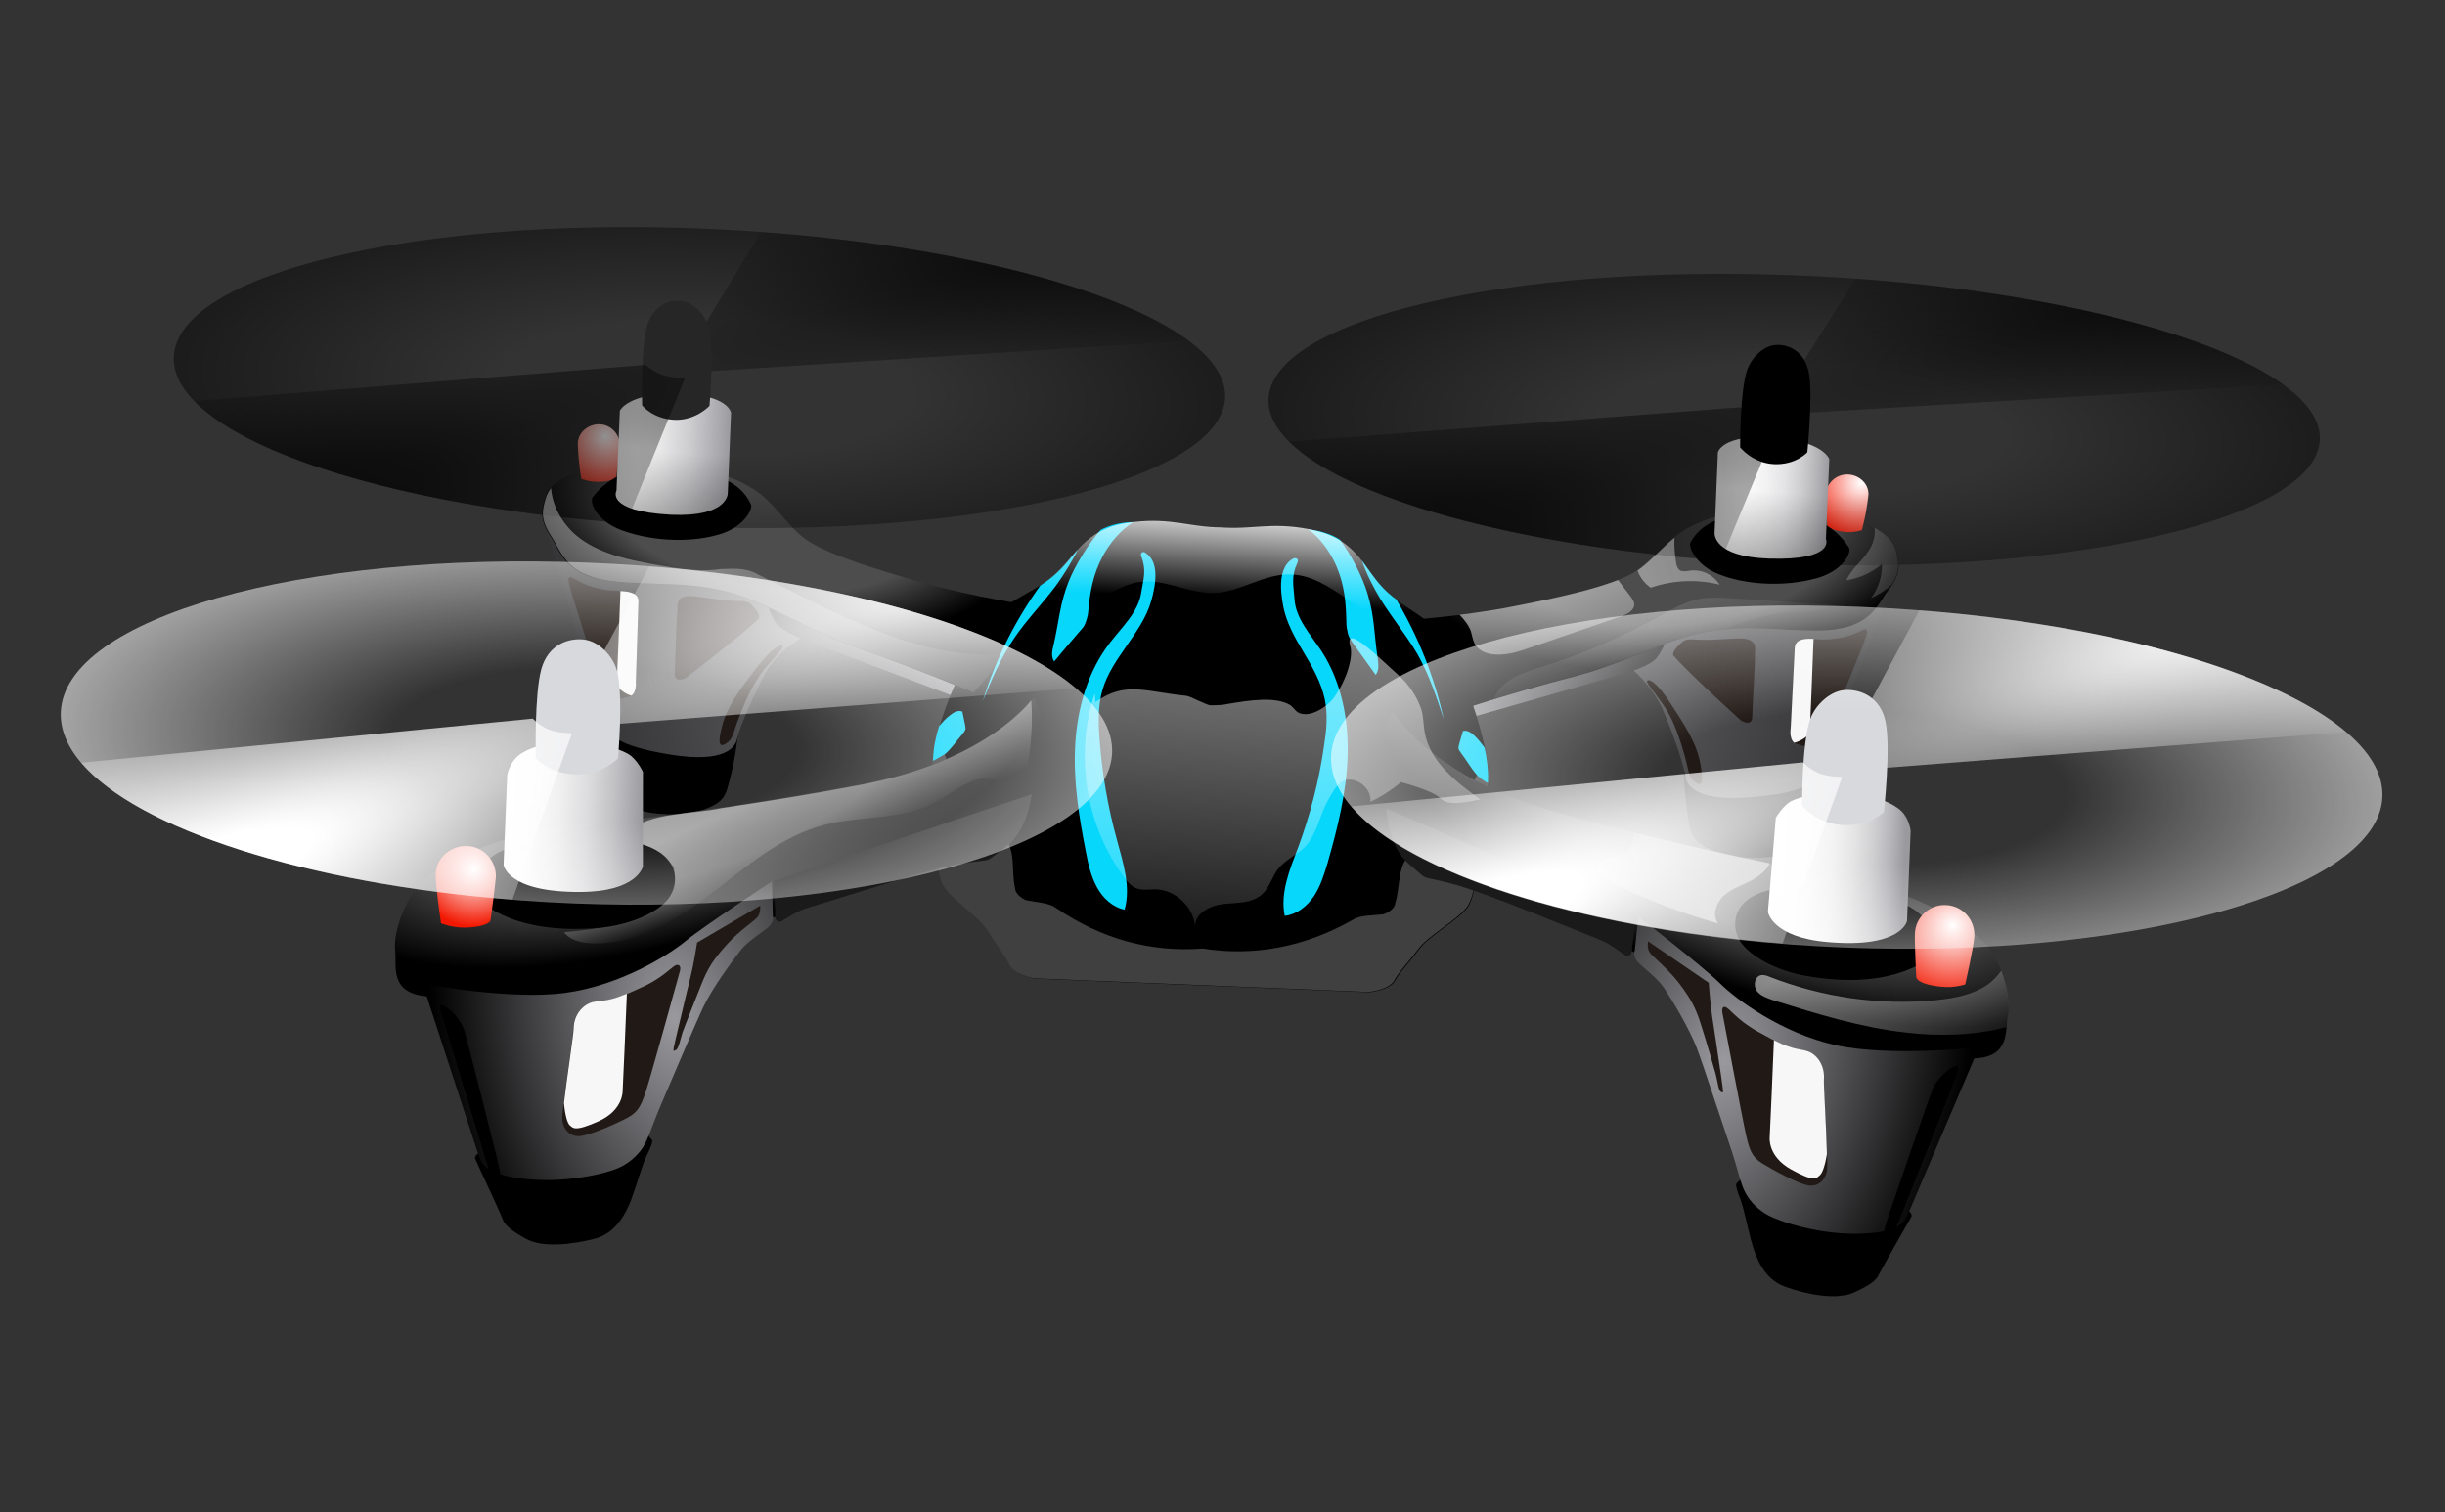 <svg width="228" height="141" viewBox="0 0 228 141" fill="none" xmlns="http://www.w3.org/2000/svg">
<rect x="0" y="0" width="228" height="141" fill="#333333" stroke="none"/>
<g clip-path="url(#clip0_1_2358)">
<path d="M68.788 68.685C68.624 70.147 68.359 71.621 67.954 73.079C67.839 73.54 67.694 74.038 67.397 74.418C67.069 74.837 66.619 75.099 66.127 75.297C64.521 75.977 62.734 76.028 60.986 75.833C60.213 75.724 59.403 75.584 58.758 75.115C57.923 74.498 57.521 73.484 57.225 72.491C56.692 70.704 56.355 68.824 56.226 66.952C56.573 67.527 57.379 67.633 58.037 67.654C61.569 67.764 65.07 67.912 68.602 68.022L68.788 68.685Z" fill="black"/>
<path d="M75.006 59.331C75.006 59.331 72.513 60.636 71.364 62.77C70.249 64.899 68.879 68.021 68.742 68.862C68.601 69.669 67.618 71.198 62.479 70.362C57.34 69.525 56.76 68.464 56.392 67.446C56.024 66.428 53.284 57.432 52.667 55.244C52.05 53.055 50.77 48.581 50.77 48.581L70.986 55.575C70.986 55.575 71.75 56.166 72.529 57.442C73.266 58.655 75.006 59.331 75.006 59.331Z" fill="url(#paint0_linear_1_2358)"/>
<path d="M71.383 55.731C71.383 55.731 71.738 57.197 72.326 58.051C72.915 58.904 75.156 59.724 75.156 59.724L90.751 65.611L91.153 63.57L71.383 55.731Z" fill="url(#paint1_linear_1_2358)"/>
<path d="M96.096 56.434C96.096 56.434 91.012 55.762 85.326 54.135C79.64 52.508 76.42 51.295 74.932 50.142C73.409 48.992 72.134 46.783 70.302 45.638C68.542 44.518 66.484 43.778 62.932 43.499C59.375 43.187 55.173 43.503 53.725 44.061C52.31 44.614 51.176 45.201 50.844 46.41C50.477 47.622 50.298 48.4 51.323 49.988C52.349 51.577 52.732 53.829 57.511 54.264C61.764 54.628 65.122 54.176 69.271 55.651C72.377 56.775 75.825 58.989 80.403 60.582C84.981 62.175 91.09 64.71 91.09 64.71L96.096 56.434Z" fill="url(#paint2_radial_1_2358)"/>
<path d="M53.881 41.433C53.959 43.449 54.212 44.653 54.212 44.653C54.212 44.653 54.904 44.944 55.8 44.936C57.417 44.906 57.464 44.454 57.464 44.454C57.464 44.454 57.794 42.114 57.799 41.598C57.838 40.529 56.999 39.604 55.925 39.566C54.851 39.528 53.848 40.339 53.881 41.433Z" fill="url(#paint3_radial_1_2358)"/>
<path d="M72.992 60.337C72.979 59.961 72.117 60.24 70.604 62.213C69.027 64.228 67.815 65.854 67.35 67.663C66.975 69.082 66.961 69.805 67.696 69.336C68.431 68.867 68.304 68.402 68.99 66.704C69.85 64.469 70.564 63.282 71.312 62.365C72.061 61.448 73.013 60.506 72.992 60.337Z" fill="#211915"/>
<path d="M70.731 57.7C69.133 59.272 63.967 63.209 63.967 63.209C63.967 63.209 62.867 63.792 62.915 62.791C62.963 61.789 63.083 57.484 63.164 57.028C63.245 56.571 62.78 55.325 64.991 55.634C67.202 55.942 67.588 55.997 68.42 56.031C69.252 56.065 69.689 55.976 70.126 56.437C70.563 56.897 70.978 57.463 70.731 57.7Z" fill="#211915"/>
<path d="M59.533 56.106L59.29 63.585C59.29 63.585 59.399 64.738 58.703 64.962C58.002 65.152 57.132 65.363 56.628 64.637C56.123 63.91 54.643 59.769 54.258 58.341C53.84 56.917 52.791 54.028 53.05 53.892C53.275 53.761 52.986 53.66 54.06 54.247C55.133 54.835 56.436 55.05 57.301 55.08C58.099 55.118 59.572 55.038 59.533 56.106Z" fill="#211915"/>
<path d="M57.513 63.703C57.539 63.356 57.758 57.906 57.859 55.113C58.657 55.151 59.569 55.278 59.534 56.106L59.292 63.584C59.292 63.584 59.38 64.569 58.865 64.873C58.148 64.653 57.491 64.083 57.513 63.703Z" fill="#F7F7F8"/>
<path d="M70.029 47.045C70.228 47.535 69.292 49.162 67.164 49.804C64.842 50.539 61.162 50.619 57.946 49.44C55.667 48.59 54.897 46.833 55.284 46.339C56.797 44.366 59.103 43.495 62.057 43.677C65.809 43.897 68.843 44.447 70.029 47.045Z" fill="black"/>
<path d="M67.865 46.009L68.171 38.489C68.171 38.489 67.923 36.769 63.224 36.702C58.525 36.634 57.802 38.303 57.802 38.303L57.487 45.755C57.487 45.755 56.381 47.678 62.595 48.003C67.9 48.236 67.865 46.009 67.865 46.009Z" fill="url(#paint4_linear_1_2358)"/>
<path d="M114.244 37.084C113.925 44.778 90.938 50.176 64.147 49.114C37.357 48.053 15.888 40.974 16.207 33.281C16.526 25.587 38.52 20.244 65.311 21.306C92.101 22.368 114.564 29.391 114.244 37.084Z" fill="url(#paint5_radial_1_2358)"/>
<path d="M110.827 31.777C104.288 26.893 88.966 22.929 70.974 21.631L62.957 34.812L110.827 31.777Z" fill="url(#paint6_radial_1_2358)"/>
<path d="M66.161 37.846C66.161 37.846 66.605 32.815 66.132 30.677C65.841 29.443 64.717 28.175 63.529 28.049C62.374 27.918 60.858 28.484 60.313 30.474C59.75 32.603 59.879 37.804 59.879 37.804C59.879 37.804 60.862 39.054 62.874 39.148C64.886 39.241 66.161 37.846 66.161 37.846Z" fill="#262626"/>
<path d="M18.102 37.404C23.396 42.821 39.066 47.359 58.386 48.801L63.874 35.248C63.874 35.248 62.426 35.256 61.514 34.855C60.751 34.538 60.204 34.022 60.204 34.022L18.102 37.404Z" fill="url(#paint7_radial_1_2358)"/>
<path d="M157.035 72.231C157.08 73.701 157.231 75.192 157.484 76.671C157.577 77.14 157.674 77.643 157.932 78.057C158.229 78.501 158.645 78.792 159.124 79.041C160.672 79.844 162.455 80.034 164.208 79.988C164.997 79.959 165.812 79.857 166.488 79.464C167.35 78.911 167.848 77.922 168.214 76.984C168.891 75.218 169.39 73.406 169.677 71.551C169.264 72.117 168.471 72.113 167.813 72.092C164.277 71.948 160.771 71.766 157.236 71.622L157.035 72.231Z" fill="black"/>
<path d="M152.069 62.276C152.069 62.276 154.066 63.915 155.027 66.095C155.988 68.275 157.083 71.537 157.15 72.353C157.217 73.168 158.072 74.778 163.294 74.335C168.485 73.929 169.153 72.919 169.613 71.901C170.072 70.883 173.538 62.146 174.343 60.021C175.148 57.896 176.775 53.506 176.775 53.506L155.074 58.71C155.074 58.71 155.09 59.669 154.206 60.877C153.33 62.153 152.069 62.276 152.069 62.276Z" fill="url(#paint8_linear_1_2358)"/>
<path d="M155.61 59.125C155.61 59.125 155.133 60.557 154.474 61.36C153.816 62.162 151.514 62.792 151.514 62.792L135.464 67.396L135.241 65.33L155.61 59.125Z" fill="url(#paint9_linear_1_2358)"/>
<path d="M130.893 57.839C130.893 57.839 136.034 57.577 141.821 56.411C147.608 55.245 150.907 54.32 152.504 53.298C154.101 52.276 155.598 50.167 157.509 49.175C159.386 48.186 161.454 47.62 165.041 47.62C168.628 47.62 172.774 48.237 174.17 48.922C175.531 49.611 176.613 50.266 176.87 51.504C177.128 52.742 177.258 53.515 176.102 55.031C174.945 56.548 174.391 58.745 169.569 58.795C165.295 58.812 161.997 58.09 157.726 59.238C154.554 60.079 150.94 62.073 146.222 63.243C141.509 64.447 135.212 66.5 135.212 66.5L130.893 57.839Z" fill="url(#paint10_radial_1_2358)"/>
<path d="M174.222 46.273C173.986 48.259 173.615 49.438 173.615 49.438C173.615 49.438 172.889 49.699 172.015 49.602C170.406 49.425 170.386 48.981 170.386 48.981C170.386 48.981 170.266 46.628 170.27 46.112C170.31 45.043 171.241 44.207 172.314 44.245C173.422 44.279 174.363 45.191 174.222 46.273Z" fill="url(#paint11_radial_1_2358)"/>
<path d="M153.578 63.565C153.634 63.181 154.47 63.523 155.8 65.623C157.202 67.748 158.278 69.468 158.577 71.318C158.826 72.763 158.812 73.486 158.091 72.957C157.371 72.429 157.558 71.994 157.025 70.207C156.362 67.921 155.756 66.658 155.087 65.711C154.451 64.761 153.565 63.738 153.578 63.565Z" fill="#211915"/>
<path d="M156.071 61.161C157.559 62.864 162.337 67.178 162.337 67.178C162.337 67.178 163.385 67.837 163.399 66.84C163.413 65.843 163.707 61.55 163.648 61.077C163.593 60.638 164.168 59.434 161.939 59.539C159.711 59.645 159.337 59.691 158.505 59.657C157.673 59.623 157.245 59.505 156.782 59.94C156.318 60.375 155.864 60.878 156.071 61.161Z" fill="#211915"/>
<path d="M167.396 60.439L167.018 67.934C167.018 67.934 166.817 69.092 167.504 69.35C168.192 69.607 169.053 69.878 169.623 69.189C170.192 68.501 172.005 64.5 172.525 63.131C173.044 61.762 174.317 58.961 174.088 58.783C173.859 58.606 174.165 58.568 173.052 59.049C171.939 59.531 170.611 59.662 169.779 59.628C168.913 59.599 167.436 59.37 167.396 60.439Z" fill="#211915"/>
<path d="M168.77 68.163C168.796 67.816 169.015 62.366 169.116 59.573C168.318 59.535 167.392 59.582 167.362 60.444L166.983 67.939C166.983 67.939 166.825 68.885 167.321 69.269C168.022 69.079 168.752 68.577 168.77 68.163Z" fill="#F7F7F8"/>
<path d="M157.648 50.565C157.393 51.009 158.193 52.729 160.259 53.536C162.512 54.457 166.145 54.829 169.478 53.9C171.809 53.232 172.737 51.538 172.398 51.031C171.034 48.935 168.836 47.904 165.895 47.824C162.13 47.777 159.061 48.056 157.648 50.565Z" fill="black"/>
<path d="M159.888 49.704L160.195 42.183C160.195 42.183 160.57 40.489 165.299 40.793C170.027 41.098 170.585 42.813 170.585 42.813L170.27 50.266C170.27 50.266 171.21 52.277 164.979 52.091C159.682 51.926 159.888 49.704 159.888 49.704Z" fill="url(#paint12_linear_1_2358)"/>
<path d="M212.892 35.835C206.34 31.124 191.03 27.262 173.039 25.964L165.035 38.697L212.892 35.835Z" fill="url(#paint13_radial_1_2358)"/>
<path d="M216.33 41.003C216.011 48.422 193.037 53.647 166.246 52.585C139.456 51.523 117.974 44.618 118.293 37.199C118.612 29.78 140.593 24.61 167.383 25.672C194.174 26.734 216.611 33.554 216.33 41.003Z" fill="url(#paint14_radial_1_2358)"/>
<path d="M162.272 41.718C162.272 41.718 162.231 36.677 162.9 34.569C163.301 33.352 164.499 32.174 165.705 32.161C166.838 32.123 168.336 32.795 168.694 34.844C169.065 36.995 168.536 42.174 168.536 42.174C168.536 42.174 167.478 43.37 165.432 43.281C163.42 43.188 162.272 41.718 162.272 41.718Z" fill="black"/>
<path d="M120.203 41.184C125.477 46.431 141.168 50.864 160.483 52.272L165.92 39.137C165.92 39.137 164.473 39.145 163.565 38.778C162.801 38.461 162.258 37.979 162.258 37.979L120.203 41.184Z" fill="url(#paint15_radial_1_2358)"/>
<path d="M138.774 71.824C138.676 68.816 135.771 59.875 133.078 57.911C130.351 55.95 129.456 55.684 127.914 53.542C126.371 51.4 125.227 49.963 122.014 49.367C118.518 48.704 116.747 49.439 113.856 49.215C110.957 49.197 109.261 48.31 105.724 48.716C102.456 49.053 101.244 50.405 99.493 52.408C97.78 54.44 96.837 54.626 93.983 56.354C91.128 58.081 87.484 66.772 87.133 69.768C86.781 72.763 87.131 81.129 88 82.565C88.868 84.002 91.362 85.476 92.231 86.913C93.099 88.349 93.773 89.055 94.2 89.997C94.628 90.939 96.495 91.256 96.495 91.256L112.093 91.891L127.691 92.526C127.691 92.526 129.568 92.361 130.078 91.474C130.584 90.553 131.298 89.915 132.302 88.554C133.305 87.194 135.904 85.91 136.908 84.549C137.839 83.164 138.877 74.866 138.774 71.824Z" fill="black"/>
<path d="M138.773 71.824C138.748 71.346 138.672 70.738 138.516 70.037C137.506 73.835 134.933 77.278 131.692 79.5C130.269 80.535 130.623 82.55 130.107 84.228C130.094 84.676 129.461 85.132 128.96 85.263C128.009 85.381 126.795 85.326 126.128 85.787C121.617 88.338 116.896 89.2 112.147 88.452C107.329 88.811 102.764 87.594 98.467 84.661C97.857 84.188 96.643 84.133 95.688 83.943C95.217 83.761 94.641 83.284 94.65 82.802C94.265 81.099 94.811 79.109 93.463 77.973C90.431 75.501 88.148 71.838 87.46 67.976C87.269 68.652 87.141 69.286 87.059 69.742C86.708 72.738 87.058 81.103 87.926 82.54C88.795 83.976 91.289 85.451 92.157 86.888C93.026 88.324 93.7 89.03 94.127 89.972C94.555 90.914 96.422 91.231 96.422 91.231L112.02 91.866L127.618 92.5C127.618 92.5 129.494 92.335 130.005 91.448C130.511 90.527 131.225 89.889 132.228 88.529C133.232 87.169 135.831 85.884 136.835 84.524C137.838 83.163 138.875 74.866 138.773 71.824Z" fill="#404040"/>
<path d="M127.51 55.308C127.045 53.787 126.037 51.784 124.961 50.339C124.21 49.849 123.272 49.519 122.012 49.367C123.152 50.221 124.03 51.45 124.605 52.752C125.38 54.543 125.518 56.208 125.554 58.16C125.545 58.367 125.65 58.937 125.709 59.136C125.777 59.402 125.947 59.655 126.116 59.909C126.828 60.919 127.574 61.924 128.286 62.934C128.613 62.516 128.541 61.941 128.478 61.434C128.12 59.11 128.199 57.522 127.51 55.308Z" fill="#08D7FC"/>
<path d="M120.985 52.481C120.385 53.757 120.621 54.552 120.709 55.811C120.804 57.687 122.233 59.191 123.254 60.746C125.093 63.606 125.767 67.092 125.67 70.467C125.572 73.843 124.745 77.172 123.807 80.447C123.492 81.516 123.146 82.623 122.538 83.556C121.896 84.494 120.957 85.263 119.802 85.407C119.364 83.264 120.266 81.093 121.045 79.04C122.183 75.981 122.997 72.825 123.46 69.61C123.691 68.139 123.849 66.644 123.529 65.173C123.199 63.636 122.403 62.224 121.577 60.851C120.751 59.478 119.955 58.067 119.66 56.525C119.365 54.983 119.202 52.84 120.591 52.084C120.786 51.991 121.172 52.046 120.985 52.481Z" fill="#08D7FC"/>
<path d="M128.715 55.845C129.796 57.598 131.135 59.216 132.185 61.008C133.248 62.901 133.955 64.975 134.627 67.054C133.762 63.146 132.255 59.352 130.205 55.9C129.37 55.283 128.742 54.674 127.912 53.542C127.581 53.102 127.285 52.659 126.992 52.249C127.424 53.5 128.021 54.695 128.715 55.845Z" fill="#08D7FC"/>
<path d="M138.75 73.028C138.763 72.58 138.78 72.166 138.738 71.828C138.705 71.283 138.617 70.573 138.444 69.736C138.151 69.327 137.825 68.921 137.473 68.587C137.198 68.312 136.786 68.055 136.421 68.169C136.302 68.596 136.178 68.989 136.059 69.415C136.037 69.521 136.016 69.626 135.995 69.732C136.02 69.935 136.143 70.091 136.266 70.248C136.762 70.907 137.16 71.612 137.685 72.233C137.999 72.538 138.381 72.833 138.75 73.028Z" fill="#08D7FC"/>
<path d="M99.676 54.17C100.285 52.687 101.429 50.794 102.637 49.409C103.448 48.999 104.412 48.707 105.685 48.686C104.47 49.455 103.509 50.604 102.837 51.855C101.914 53.583 101.636 55.231 101.464 57.174C101.455 57.381 101.285 57.952 101.204 58.133C101.102 58.42 100.919 58.615 100.706 58.847C99.894 59.806 99.078 60.731 98.3 61.686C98.004 61.242 98.106 60.681 98.247 60.148C98.763 57.922 98.808 56.337 99.676 54.17Z" fill="#08D7FC"/>
<path d="M106.428 51.889C106.935 53.199 106.62 53.993 106.428 55.218C106.175 57.069 104.624 58.463 103.497 59.942C101.418 62.637 100.463 66.051 100.264 69.439C100.065 72.828 100.625 76.225 101.279 79.541C101.485 80.648 101.764 81.78 102.298 82.744C102.836 83.741 103.734 84.59 104.867 84.827C105.469 82.727 104.741 80.484 104.167 78.358C103.296 75.24 102.757 72.012 102.527 68.78C102.41 67.285 102.395 65.776 102.804 64.353C103.235 62.823 104.175 61.505 105.08 60.191C105.986 58.877 106.926 57.559 107.356 56.029C107.787 54.5 108.146 52.396 106.797 51.534C106.679 51.412 106.271 51.462 106.428 51.889Z" fill="#08D7FC"/>
<path d="M98.456 54.63C97.215 56.294 95.744 57.782 94.579 59.505C93.354 61.305 92.469 63.337 91.651 65.361C92.828 61.508 94.653 57.883 97.004 54.605C97.867 54.051 98.589 53.481 99.495 52.441C99.856 52.019 100.183 51.601 100.519 51.25C99.936 52.387 99.251 53.536 98.456 54.63Z" fill="#08D7FC"/>
<path d="M87.001 70.951C87.015 70.503 87.066 70.085 87.096 69.772C87.169 69.248 87.323 68.543 87.566 67.723C87.897 67.338 88.229 66.954 88.641 66.662C88.955 66.417 89.342 66.198 89.74 66.354C89.829 66.789 89.913 67.191 90.002 67.626C90.015 67.727 90.027 67.829 90.044 67.964C89.997 68.141 89.878 68.293 89.759 68.445C89.215 69.062 88.781 69.734 88.161 70.292C87.774 70.511 87.392 70.765 87.001 70.951Z" fill="#08D7FC"/>
<path d="M129.918 66.369C129.918 66.369 133.374 72.529 145.37 75.808C157.365 79.087 167.758 81.124 173.525 82.295C179.292 83.466 184.313 86.685 185.618 88.582C186.923 90.479 187.514 93.289 187.237 94.662C186.959 96.035 187.52 98.608 184.048 98.697C180.542 98.79 170.498 99.558 165.013 96.773C159.529 93.989 159.14 92.527 155.717 90.516C152.298 88.538 129.666 77.932 129.666 77.932C129.666 77.932 128.185 74.616 128.554 70.931C128.924 67.247 129.918 66.369 129.918 66.369Z" fill="url(#paint16_radial_1_2358)"/>
<path d="M162.472 109.858C162.472 109.858 162.004 110.26 161.915 110.374C161.826 110.488 162.012 111.151 162.308 111.87C162.604 112.588 163.076 115 163.423 116.124C163.77 117.248 164.472 119.289 166.491 119.999C168.477 120.713 171.235 121.262 172.836 120.548C174.438 119.834 174.998 119.353 175.211 118.846C175.458 118.334 178.147 113.607 178.261 113.421C178.338 113.206 177.906 112.779 177.723 112.698C177.498 112.555 162.472 109.858 162.472 109.858Z" fill="black"/>
<path d="M162.622 84.2C161.64 85.18 161.549 86.668 162.316 87.842C163.121 89.046 165.441 90.508 168.505 91.02C172.066 91.641 174.829 91.4 176.859 90.805C178.854 90.213 180.46 89.259 180.436 87.957C180.438 86.859 179.755 85.811 178.835 85.067C177.915 84.324 175.497 83.183 171.839 82.883C168.18 82.582 164.403 82.434 162.622 84.2Z" fill="black"/>
<path d="M152.777 85.458L152.446 88.623C152.446 88.623 152.217 88.994 152.636 89.594C153.051 90.16 154.4 91.022 155.154 92.096C155.875 93.173 157.476 95.788 158.237 97.753C158.745 99.063 160.75 105.198 161.342 106.909C161.985 108.751 162.297 110.428 162.779 111.261C163.228 112.097 164.013 112.858 164.899 113.331C166.155 113.999 169.816 115.156 173.492 115.043C175.619 114.95 176.248 114.734 177.089 114.286C177.67 113.974 178.003 113.04 178.003 113.04L184.541 97.674C184.541 97.674 176.17 98.578 171.133 97.454C166.13 96.326 161.876 93.182 160.38 91.686C158.807 90.131 152.777 85.458 152.777 85.458Z" fill="url(#paint17_radial_1_2358)"/>
<path d="M153.688 87.783C153.688 87.783 153.552 88.349 153.81 88.763C154.035 89.181 155.4 90.178 156.549 91.649C157.663 93.123 158.108 93.926 158.619 95.544C159.131 97.162 159.79 99.414 159.985 100.145C160.179 100.876 160.246 101.692 160.467 101.802C160.721 101.907 160.755 102.178 160.481 100.255C160.208 98.333 159.867 96.144 159.673 94.864C159.475 93.55 159.342 91.645 159.342 91.645L153.688 87.783Z" fill="#211915"/>
<path d="M160.633 94.538C160.633 94.538 162.556 104.733 162.843 105.933C163.13 107.133 163.324 107.864 164.295 108.464C165.267 109.064 167.786 110.467 168.729 110.556C169.671 110.644 170.24 109.956 170.377 109.115C170.518 108.308 169.996 101.337 170.048 100.644C170.152 99.258 169.287 98.13 168.23 97.952C166.499 97.619 165.982 97.34 163.907 96.19C161.833 95.041 161.245 93.913 160.829 93.896C160.481 93.871 160.633 94.538 160.633 94.538Z" fill="#211915"/>
<path d="M170.082 100.64C170.185 99.254 169.321 98.126 168.264 97.948C167.029 97.724 166.414 97.492 165.421 96.998C165.347 99.169 165.028 106.039 165.028 106.039C165.028 106.039 164.801 107.818 167.024 109.052C169.246 110.285 169.366 109.859 169.68 109.614C169.901 109.449 170.169 108.832 170.362 107.607C170.314 105.279 170.043 101.159 170.082 100.64Z" fill="#F7F7F8"/>
<path d="M182.314 99.427C181.787 99.63 180.653 100.492 180.206 101.612C179.758 102.731 176.491 112.233 176.218 113.091C175.912 113.953 175.35 115.533 175.927 115.461C176.504 115.389 177.181 113.623 177.364 113.154C177.547 112.685 181.597 102.537 181.878 101.747C182.121 100.927 183.137 99.119 182.314 99.427Z" fill="black"/>
<path d="M129.287 75.406C129.287 75.406 129.376 78.896 131.416 80.599C133.455 82.301 132.085 81.545 135.293 82.382C138.535 83.214 146.982 86.797 149.044 87.571C150.13 87.985 151.016 88.733 151.504 89.05C152.03 89.396 152.226 88.754 152.188 88.45L152.569 85.416L129.287 75.406Z" fill="#1A1A1A"/>
<path d="M184.114 87.293C184.084 88.155 183.26 91.793 183.26 91.793C183.26 91.793 182.236 92.161 180.976 92.008C178.705 91.776 178.694 91.125 178.694 91.125C178.694 91.125 178.524 87.817 178.567 87.057C178.62 85.54 179.916 84.315 181.478 84.395C183.04 84.475 184.167 85.777 184.114 87.293Z" fill="url(#paint18_radial_1_2358)"/>
<path d="M218.787 68.258C212.27 62.719 196.99 58.269 178.991 56.904L170.899 71.982L218.787 68.258Z" fill="url(#paint19_radial_1_2358)"/>
<path d="M164.863 85.02L165.599 76.245C165.599 76.245 166.284 75.095 167.061 74.69C167.843 74.318 170.11 73.693 172.483 73.913C174.859 74.166 176.573 74.914 177.319 75.645C178.065 76.376 178.17 77.496 178.17 77.496L177.833 85.878C177.833 85.878 177.359 88.443 170.492 87.855C165.195 87.415 164.863 85.02 164.863 85.02Z" fill="url(#paint20_linear_1_2358)"/>
<path d="M168.052 75.151C168.052 75.151 167.995 69.426 168.805 67.06C169.29 65.695 170.744 64.348 172.191 64.339C173.6 64.301 175.42 65.07 175.846 67.386C176.323 69.832 175.675 75.713 175.675 75.713C175.675 75.713 174.357 77.044 171.895 76.938C169.434 76.832 168.052 75.151 168.052 75.151Z" fill="#D8D9DD"/>
<path d="M222.162 74.325C221.803 83.088 198.76 89.42 171.97 88.358C145.179 87.296 123.771 79.318 124.125 70.522C124.484 61.759 146.504 55.52 173.295 56.582C200.119 57.64 222.551 65.525 222.162 74.325Z" fill="url(#paint21_radial_1_2358)"/>
<path d="M126.016 75.194C131.267 81.371 146.936 86.459 166.23 87.973L171.784 72.455C171.784 72.455 170.337 72.463 169.455 72.024C168.687 71.673 168.131 71.09 168.131 71.09L126.016 75.194Z" fill="url(#paint22_radial_1_2358)"/>
<path d="M96.368 65.015C96.368 65.015 92.409 70.896 80.173 73.172C67.938 75.449 57.431 76.652 51.551 77.349C45.705 78.042 40.468 80.855 38.968 82.655C37.501 84.451 36.67 87.197 36.847 88.616C37.019 90.002 36.231 92.537 39.69 92.896C43.182 93.251 53.138 94.828 58.816 92.509C64.494 90.19 65.039 88.749 68.619 87.034C72.2 85.319 95.636 76.604 95.636 76.604C95.636 76.604 97.415 73.431 97.33 69.7C97.279 65.965 96.368 65.015 96.368 65.015Z" fill="url(#paint23_radial_1_2358)"/>
<path opacity="0.5" d="M96.164 65.315C95.178 66.536 90.792 71.2 80.212 73.203C75.597 74.085 71.233 74.765 67.272 75.361C64.822 75.906 60.356 75.774 58.644 77.532C59.266 79.205 61.863 79.569 62.85 80.853C63.131 83.667 62.082 84.381 59.831 85.416C57.576 86.417 55.059 86.696 52.605 86.932C53.147 87.688 54.174 87.904 55.078 87.963C59.242 88.166 63.052 85.805 66.362 83.299C69.667 80.76 72.935 77.917 76.947 76.903C80.323 76.037 84.104 76.494 87.175 74.842C89.019 73.858 90.833 72.088 92.81 72.734C93.459 72.962 94.104 73.431 94.766 73.212C95.429 72.992 95.68 72.24 95.804 71.573C96.163 69.469 96.319 67.39 96.164 65.315Z" fill="url(#paint24_linear_1_2358)"/>
<path d="M62.285 80.169C63.175 81.225 63.156 82.737 62.293 83.84C61.4 84.981 58.971 86.244 55.867 86.527C52.285 86.835 49.539 86.387 47.583 85.635C45.661 84.879 44.113 83.801 44.229 82.517C44.337 81.439 45.111 80.451 46.058 79.749C47.01 79.082 49.549 78.148 53.237 78.136C56.854 78.098 60.666 78.242 62.285 80.169Z" fill="black"/>
<path d="M60.29 105.746C60.29 105.746 60.723 106.173 60.807 106.3C60.892 106.426 60.662 107.073 60.3 107.77C59.939 108.467 59.265 110.816 58.848 111.898C58.431 112.979 57.507 114.982 55.469 115.51C53.431 116.038 50.646 116.384 49.094 115.547C47.575 114.707 47.028 114.191 46.859 113.663C46.69 113.135 44.353 108.208 44.294 108.01C44.235 107.811 44.702 107.41 44.902 107.351C45.093 107.224 60.29 105.746 60.29 105.746Z" fill="black"/>
<path d="M71.983 82.188L72.068 85.369C72.068 85.369 72.255 85.758 71.804 86.294C71.353 86.831 69.926 87.558 69.089 88.588C68.285 89.615 66.453 92.074 65.551 93.971C64.951 95.247 62.414 101.191 61.72 102.822C60.941 104.601 60.455 106.24 59.932 107.026C59.409 107.812 58.568 108.534 57.65 108.923C56.342 109.497 52.585 110.342 48.947 109.936C46.847 109.683 46.227 109.416 45.404 108.901C44.84 108.525 44.587 107.595 44.587 107.595L39.407 91.73C39.407 91.73 47.707 93.307 52.789 92.572C57.875 91.871 62.386 89.044 63.98 87.714C65.607 86.379 71.983 82.188 71.983 82.188Z" fill="url(#paint25_radial_1_2358)"/>
<path d="M70.889 84.453C70.889 84.453 70.96 85.027 70.701 85.437C70.442 85.847 68.997 86.713 67.756 88.103C66.515 89.493 66.022 90.241 65.391 91.829C64.761 93.418 63.893 95.585 63.637 96.303C63.416 97.017 63.275 97.824 63.011 97.926C62.748 98.027 62.675 98.276 63.128 96.367C63.584 94.491 64.075 92.336 64.399 91.06C64.723 89.784 65.006 87.896 65.006 87.896L70.889 84.453Z" fill="#211915"/>
<path d="M63.378 90.638C63.378 90.638 60.62 100.625 60.215 101.808C59.81 102.991 59.551 103.676 58.548 104.212C57.546 104.749 54.9 105.936 53.97 105.949C53.041 105.961 52.498 105.205 52.432 104.389C52.365 103.574 53.468 96.641 53.456 95.99C53.454 94.583 54.431 93.569 55.484 93.439C57.254 93.253 57.777 93.016 59.93 92.028C62.083 91.039 62.742 89.962 63.158 89.979C63.608 89.991 63.378 90.638 63.378 90.638Z" fill="#211915"/>
<path d="M53.487 95.953C53.484 94.546 54.462 93.532 55.515 93.401C56.776 93.278 57.408 93.097 58.457 92.657C58.382 94.829 58.064 101.699 58.064 101.699C58.064 101.699 58.151 103.507 55.832 104.551C53.513 105.594 53.425 105.159 53.119 104.922C52.924 104.741 52.705 104.081 52.587 102.86C52.853 100.562 53.482 96.468 53.487 95.953Z" fill="#F7F7F8"/>
<path d="M41.388 93.784C41.901 94.029 42.953 94.997 43.299 96.12C43.65 97.278 46.1 106.996 46.316 107.896C46.531 108.796 46.97 110.388 46.44 110.283C45.871 110.147 45.334 108.326 45.208 107.862C45.081 107.397 41.885 96.948 41.644 96.12C41.437 95.288 40.578 93.37 41.388 93.784Z" fill="black"/>
<path d="M96.217 74.06C96.217 74.06 95.857 77.537 93.669 79.079C91.515 80.617 92.921 79.996 89.643 80.541C86.366 81.086 77.622 83.992 75.491 84.601C74.391 84.909 73.439 85.576 72.925 85.881C72.377 86.189 72.226 85.521 72.29 85.205L72.183 82.129L96.217 74.06Z" fill="#1A1A1A"/>
<path d="M40.621 81.523C40.59 82.385 41.12 86.094 41.12 86.094C41.12 86.094 42.104 86.521 43.378 86.5C45.645 86.424 45.743 85.829 45.743 85.829C45.743 85.829 46.193 82.512 46.24 81.785C46.293 80.269 45.093 78.942 43.57 78.891C42.046 78.84 40.669 79.972 40.621 81.523Z" fill="url(#paint26_radial_1_2358)"/>
<path d="M59.949 80.802L59.956 71.981C59.956 71.981 59.393 70.781 58.612 70.329C57.866 69.872 55.664 69.082 53.291 69.137C50.918 69.192 49.131 69.791 48.319 70.476C47.508 71.16 47.298 72.25 47.298 72.25L46.961 80.633C46.961 80.633 47.212 83.21 54.106 83.176C59.45 83.164 59.949 80.802 59.949 80.802Z" fill="url(#paint27_linear_1_2358)"/>
<path d="M100.334 64.179C93.817 58.64 78.537 54.19 60.538 52.824L52.446 67.903L100.334 64.179Z" fill="url(#paint28_radial_1_2358)"/>
<path d="M103.706 70.212C103.347 78.975 80.304 85.307 53.513 84.245C26.723 83.183 5.314 75.205 5.669 66.409C6.024 57.612 28.048 51.407 54.839 52.469C81.629 53.531 104.065 61.45 103.706 70.212Z" fill="url(#paint29_radial_1_2358)"/>
<path d="M57.623 70.725C57.623 70.725 58.157 65.03 57.544 62.6C57.198 61.202 55.845 59.757 54.381 59.63C52.985 59.495 51.129 60.103 50.481 62.38C49.816 64.797 49.962 70.683 49.962 70.683C49.962 70.683 51.14 72.115 53.636 72.216C56.131 72.318 57.623 70.725 57.623 70.725Z" fill="#D8D9DD"/>
<path d="M7.566 71.115C12.818 77.292 28.487 82.38 47.781 83.894L53.335 68.376C53.335 68.376 51.888 68.384 51.005 67.945C50.237 67.594 49.682 67.011 49.682 67.011L7.566 71.115Z" fill="url(#paint30_radial_1_2358)"/>
<path opacity="0.5" d="M102.085 64.648C100.181 70.41 101.246 77.04 104.882 81.873C105.175 82.283 105.497 82.655 105.968 82.837C106.511 83.043 107.118 82.934 107.704 82.93C109.567 82.938 111.284 84.544 111.443 86.377C111.428 85.144 112.889 84.413 114.149 84.29C115.41 84.168 116.798 84.236 117.725 83.365C118.404 82.731 118.626 81.743 119.192 81.02C119.936 80.07 121.193 79.639 121.937 78.688C122.885 77.438 123.06 76.077 123.788 74.717C124.294 73.796 124.873 72.626 125.917 72.702C126.961 72.778 127.906 73.724 127.795 74.768C129.553 73.931 130.637 72.939 130.637 72.939C130.637 72.939 133.594 73.704 134.268 74.409C135.108 75.335 137.367 74.642 138.046 74.557C135.773 72.918 133.33 71.025 132.85 68.27C132.732 67.598 132.745 66.876 132.559 66.213C132.208 65.055 131.319 63.724 130.394 62.947C128.961 61.683 125.214 57.893 125.928 60.31C126.177 61.206 125.674 63.259 124.381 65.067C123.701 65.976 122.134 66.96 121.107 66.47C120.776 66.305 120.59 65.916 120.255 65.718C118.919 64.957 116.613 65.278 114.453 65.65C114.049 65.734 113.845 65.76 112.916 65.772C112.538 65.785 110.981 64.914 110.633 64.889C106.686 64.487 104.977 63.499 102.152 65.463" fill="url(#paint31_linear_1_2358)"/>
<path opacity="0.88" d="M132.411 57.822C132.466 57.712 132.488 57.606 132.509 57.501C130.24 55.895 129.332 55.527 127.908 53.508C126.366 51.366 125.222 49.929 122.009 49.333C118.513 48.67 116.742 49.405 113.851 49.181C110.952 49.164 109.256 48.276 105.719 48.682C102.451 49.02 101.239 50.371 99.488 52.374C98.612 53.375 97.958 53.937 97.159 54.448C97.006 54.879 96.955 55.297 97.149 55.754C97.412 56.476 98.188 56.895 98.922 56.975C101.481 57.309 103.509 54.757 106.073 54.301C108.468 53.866 110.83 55.391 113.267 55.294C115.669 55.201 117.84 53.524 120.26 53.567C124.16 53.596 126.863 57.859 130.725 58.409C131.328 58.54 132.105 58.409 132.411 57.822Z" fill="url(#paint32_linear_1_2358)"/>
<path opacity="0.35" d="M70.667 53.555C69.407 52.854 68.295 53.061 67.157 53.065C65.297 53.365 63.29 53.031 61.423 52.714C58.847 52.245 56.199 51.751 54.113 50.225C52.594 49.11 51.51 47.322 51.389 45.519C51.181 45.785 51.011 46.08 50.913 46.401C50.546 47.614 50.367 48.391 51.392 49.98C52.417 51.569 52.801 53.821 57.58 54.256C61.832 54.62 65.19 54.168 69.34 55.642C72.445 56.767 75.894 58.981 80.472 60.574C84.4 61.938 89.449 63.988 90.798 64.575C91.495 63.802 92.218 62.957 92.09 63.042C92.154 62.999 92.18 62.928 92.243 62.885L93.302 61.141C93.332 61.102 93.324 61.035 93.319 61.001C85.564 61.588 77.501 56.927 70.667 53.555Z" fill="url(#paint33_linear_1_2358)"/>
<g opacity="0.7">
<path opacity="0.3" d="M158.548 55.842C157.197 56.078 156.008 56.775 154.815 57.439C151.332 59.382 147.633 60.975 143.815 62.17C142.72 62.512 141.624 62.854 140.668 63.488C140.065 63.906 139.555 64.519 139.291 65.169C141.384 64.532 143.945 63.767 146.153 63.218C150.866 62.014 154.485 60.054 157.656 59.213C158.824 58.897 159.94 58.723 161.031 58.622C163.316 57.583 165.8 57.034 168.283 57.034C169.145 57.03 170.181 57.038 170.716 56.354C167.486 56.172 164.256 55.99 161.056 55.77C160.258 55.732 159.392 55.703 158.548 55.842Z" fill="url(#paint34_linear_1_2358)"/>
<path opacity="0.75" d="M151.165 57.481C151.76 57.27 152.439 56.911 152.398 56.298C152.368 56.061 152.203 55.842 152.076 55.651C151.665 55.119 151.292 54.616 150.881 54.084C149.008 54.832 146.1 55.571 141.824 56.411C139.773 56.838 137.808 57.117 136.11 57.328C136.546 57.788 136.953 58.287 137.165 58.879C137.283 59.276 137.334 59.681 137.516 60.036C137.825 60.581 138.414 60.886 139.013 60.983C140.248 61.207 141.509 60.81 142.698 60.387C145.543 59.416 148.354 58.448 151.165 57.481Z" fill="url(#paint35_linear_1_2358)"/>
<path opacity="0.7" d="M153.936 54.802C155.987 54.101 158.249 53.991 160.35 54.519C159.786 53.594 158.649 53.049 157.567 53.218C157.261 53.256 156.926 53.332 156.667 53.192C156.442 53.049 156.336 52.753 156.303 52.483C156.172 51.709 156.109 50.928 156.149 50.133C154.929 51.143 153.845 52.411 152.703 53.205C152.918 53.83 153.372 54.426 153.936 54.802Z" fill="url(#paint36_linear_1_2358)"/>
<path opacity="0.5" d="M176.837 51.474C176.605 50.439 175.837 49.813 174.798 49.222C174.92 49.928 174.673 50.713 174.269 51.347C173.631 52.319 172.654 53.058 172.164 54.114C173.383 53.928 174.559 53.405 175.494 52.602C175.531 53.73 175.156 54.875 174.476 55.783C175.159 55.458 175.801 55.069 176.392 54.55C177.204 53.316 177.077 52.577 176.837 51.474Z" fill="url(#paint37_linear_1_2358)"/>
</g>
<path opacity="0.5" d="M187.24 94.663C187.432 93.712 187.226 92.056 186.621 90.518C186.268 91.008 185.843 91.473 185.367 91.807C183.969 92.77 182.25 93.087 180.548 93.264C175.301 93.779 169.928 93.006 164.998 91.079C164.743 90.973 164.455 90.872 164.187 90.939C163.618 91.079 163.482 91.919 163.816 92.393C164.151 92.866 164.762 93.065 165.339 93.267C169.429 94.544 173.52 95.82 177.751 96.289C180.866 96.657 184.096 96.564 187.102 95.778C187.154 95.36 187.175 94.98 187.24 94.663Z" fill="url(#paint38_linear_1_2358)"/>
<path opacity="0.56" d="M152.323 77.621C152.331 77.688 152.339 77.756 152.344 77.79C152.423 78.707 151.777 79.611 150.873 79.826C150.172 80.016 149.264 79.923 148.966 80.578C148.638 81.271 149.444 81.926 150.139 82.251C153.372 83.84 156.741 85.137 160.207 86.114C159.622 85.294 160.061 84.107 160.809 83.464C161.557 82.822 162.555 82.527 163.425 82.041C164.071 81.686 164.729 81.158 165.027 80.503C161.348 79.759 157.02 78.787 152.323 77.621Z" fill="url(#paint39_linear_1_2358)"/>
</g>
<defs>
<linearGradient id="paint0_linear_1_2358" x1="106.546" y1="47.142" x2="26.073" y2="68.04" gradientUnits="userSpaceOnUse">
<stop stop-color="#9A999E"/>
<stop offset="1"/>
</linearGradient>
<linearGradient id="paint1_linear_1_2358" x1="91.008" y1="64.398" x2="67.326" y2="55.463" gradientUnits="userSpaceOnUse">
<stop stop-color="#9A999E"/>
<stop offset="1"/>
</linearGradient>
<radialGradient id="paint2_radial_1_2358" cx="0" cy="0" r="1" gradientUnits="userSpaceOnUse" gradientTransform="translate(71.51 47.694) rotate(-170.723) scale(23.736 11.308)">
<stop offset="0.638" stop-color="#4D4D4D"/>
<stop offset="1"/>
</radialGradient>
<radialGradient id="paint3_radial_1_2358" cx="0" cy="0" r="1" gradientUnits="userSpaceOnUse" gradientTransform="translate(56.436 40.641) rotate(-177.699) scale(5.85 5.824)">
<stop stop-color="white"/>
<stop offset="1" stop-color="#F21700"/>
</radialGradient>
<linearGradient id="paint4_linear_1_2358" x1="57.58" y1="42.107" x2="68.026" y2="42.543" gradientUnits="userSpaceOnUse">
<stop stop-color="white"/>
<stop offset="0.165" stop-color="#F9F9F9"/>
<stop offset="0.392" stop-color="#E7E7E8"/>
<stop offset="0.653" stop-color="#CBCACD"/>
<stop offset="0.938" stop-color="#A4A3A7"/>
<stop offset="1" stop-color="#9A999E"/>
</linearGradient>
<radialGradient id="paint5_radial_1_2358" cx="0" cy="0" r="1" gradientUnits="userSpaceOnUse" gradientTransform="translate(65.935 36.14) rotate(2.278) scale(52.319 17.25)">
<stop offset="0.362" stop-opacity="0"/>
<stop offset="1" stop-opacity="0.5"/>
</radialGradient>
<radialGradient id="paint6_radial_1_2358" cx="0" cy="0" r="1" gradientUnits="userSpaceOnUse" gradientTransform="translate(98.943 22.968) rotate(163.569) scale(69.041 12.653)">
<stop stop-opacity="0.6"/>
<stop offset="1" stop-opacity="0"/>
</radialGradient>
<radialGradient id="paint7_radial_1_2358" cx="0" cy="0" r="1" gradientUnits="userSpaceOnUse" gradientTransform="translate(20.796 50.15) rotate(-19.591) scale(96.375 16.338)">
<stop offset="0.208" stop-opacity="0.6"/>
<stop offset="0.981" stop-opacity="0"/>
</radialGradient>
<linearGradient id="paint8_linear_1_2358" x1="122.064" y1="47.993" x2="199.233" y2="75.048" gradientUnits="userSpaceOnUse">
<stop stop-color="#9A999E"/>
<stop offset="1"/>
</linearGradient>
<linearGradient id="paint9_linear_1_2358" x1="135.312" y1="66.159" x2="159.676" y2="59.215" gradientUnits="userSpaceOnUse">
<stop stop-color="#9A999E"/>
<stop offset="1"/>
</linearGradient>
<radialGradient id="paint10_radial_1_2358" cx="0" cy="0" r="1" gradientUnits="userSpaceOnUse" gradientTransform="translate(156.144 51.11) rotate(-4.665) scale(23.745 11.304)">
<stop offset="0.638" stop-color="#4D4D4D"/>
<stop offset="1"/>
</radialGradient>
<radialGradient id="paint11_radial_1_2358" cx="0" cy="0" r="1" gradientUnits="userSpaceOnUse" gradientTransform="translate(173.572 45.028) rotate(2.301) scale(5.563 5.538)">
<stop stop-color="white"/>
<stop offset="1" stop-color="#F21700"/>
</radialGradient>
<linearGradient id="paint12_linear_1_2358" x1="160.047" y1="46.225" x2="170.494" y2="46.66" gradientUnits="userSpaceOnUse">
<stop stop-color="white"/>
<stop offset="0.253" stop-color="#FCFCFC"/>
<stop offset="0.441" stop-color="#F3F2F3"/>
<stop offset="0.609" stop-color="#E3E2E4"/>
<stop offset="0.765" stop-color="#CCCCCE"/>
<stop offset="0.912" stop-color="#AFAFB2"/>
<stop offset="1" stop-color="#9A999E"/>
</linearGradient>
<radialGradient id="paint13_radial_1_2358" cx="0" cy="0" r="1" gradientUnits="userSpaceOnUse" gradientTransform="translate(201.006 27.319) rotate(164.126) scale(68.813 12.285)">
<stop stop-opacity="0.6"/>
<stop offset="1" stop-opacity="0"/>
</radialGradient>
<radialGradient id="paint14_radial_1_2358" cx="0" cy="0" r="1" gradientUnits="userSpaceOnUse" gradientTransform="translate(168.008 40.029) rotate(2.278) scale(52.319 16.695)">
<stop offset="0.362" stop-opacity="0"/>
<stop offset="1" stop-opacity="0.5"/>
</radialGradient>
<radialGradient id="paint15_radial_1_2358" cx="0" cy="0" r="1" gradientUnits="userSpaceOnUse" gradientTransform="translate(122.893 53.53) rotate(-18.953) scale(95.953 15.884)">
<stop offset="0.208" stop-opacity="0.6"/>
<stop offset="0.981" stop-opacity="0"/>
</radialGradient>
<radialGradient id="paint16_radial_1_2358" cx="0" cy="0" r="1" gradientUnits="userSpaceOnUse" gradientTransform="translate(162.375 75.495) rotate(22.694) scale(36.704 15.712)">
<stop offset="0.638" stop-color="#4D4D4D"/>
<stop offset="1"/>
</radialGradient>
<radialGradient id="paint17_radial_1_2358" cx="0" cy="0" r="1" gradientUnits="userSpaceOnUse" gradientTransform="translate(160.772 98.941) rotate(104.103) scale(36.211 22.439)">
<stop stop-color="#9A999E"/>
<stop offset="1"/>
</radialGradient>
<radialGradient id="paint18_radial_1_2358" cx="0" cy="0" r="1" gradientUnits="userSpaceOnUse" gradientTransform="translate(182.086 86.313) rotate(2.301) scale(7.173 7.14)">
<stop stop-color="white"/>
<stop offset="1" stop-color="#F21700"/>
</radialGradient>
<radialGradient id="paint19_radial_1_2358" cx="0" cy="0" r="1" gradientUnits="userSpaceOnUse" gradientTransform="translate(206.951 58.27) rotate(161.138) scale(70.112 14.235)">
<stop stop-color="white" stop-opacity="0.9"/>
<stop offset="1" stop-color="white" stop-opacity="0"/>
</radialGradient>
<linearGradient id="paint20_linear_1_2358" x1="164.597" y1="80.629" x2="177.575" y2="81.17" gradientUnits="userSpaceOnUse">
<stop stop-color="white"/>
<stop offset="0.288" stop-color="#FCFCFC"/>
<stop offset="0.473" stop-color="#F4F4F4"/>
<stop offset="0.628" stop-color="#E5E5E6"/>
<stop offset="0.768" stop-color="#D0D0D2"/>
<stop offset="0.895" stop-color="#B6B5B9"/>
<stop offset="1" stop-color="#9A999E"/>
</linearGradient>
<radialGradient id="paint21_radial_1_2358" cx="0" cy="0" r="1" gradientUnits="userSpaceOnUse" gradientTransform="translate(173.869 73.5) rotate(2.289) scale(52.321 19.709)">
<stop offset="0.362" stop-color="white" stop-opacity="0"/>
<stop offset="1" stop-color="white" stop-opacity="0.6"/>
</radialGradient>
<radialGradient id="paint22_radial_1_2358" cx="0" cy="0" r="1" gradientUnits="userSpaceOnUse" gradientTransform="translate(128.633 89.761) rotate(-22.345) scale(98.384 18.287)">
<stop offset="0.208" stop-color="white"/>
<stop offset="0.981" stop-color="white" stop-opacity="0"/>
</radialGradient>
<radialGradient id="paint23_radial_1_2358" cx="0" cy="0" r="1" gradientUnits="userSpaceOnUse" gradientTransform="translate(63.266 71.513) rotate(161.934) scale(36.74 15.697)">
<stop offset="0.638" stop-color="#4D4D4D"/>
<stop offset="1"/>
</radialGradient>
<linearGradient id="paint24_linear_1_2358" x1="73.185" y1="73.438" x2="76.152" y2="80.219" gradientUnits="userSpaceOnUse">
<stop stop-color="white"/>
<stop offset="1" stop-color="white" stop-opacity="0"/>
</linearGradient>
<radialGradient id="paint25_radial_1_2358" cx="0" cy="0" r="1" gradientUnits="userSpaceOnUse" gradientTransform="translate(62.894 94.985) rotate(80.675) scale(36.185 22.455)">
<stop stop-color="#9A999E"/>
<stop offset="1"/>
</radialGradient>
<radialGradient id="paint26_radial_1_2358" cx="0" cy="0" r="1" gradientUnits="userSpaceOnUse" gradientTransform="translate(44.189 81.05) rotate(2.301) scale(5.42 5.395)">
<stop stop-color="white"/>
<stop offset="1" stop-color="#F21700"/>
</radialGradient>
<linearGradient id="paint27_linear_1_2358" x1="46.937" y1="75.902" x2="59.916" y2="76.443" gradientUnits="userSpaceOnUse">
<stop stop-color="white"/>
<stop offset="0.206" stop-color="#FBFBFB"/>
<stop offset="0.402" stop-color="#F0F0F0"/>
<stop offset="0.595" stop-color="#DDDCDE"/>
<stop offset="0.784" stop-color="#C2C1C4"/>
<stop offset="0.971" stop-color="#A09FA4"/>
<stop offset="1" stop-color="#9A999E"/>
</linearGradient>
<radialGradient id="paint28_radial_1_2358" cx="0" cy="0" r="1" gradientUnits="userSpaceOnUse" gradientTransform="translate(88.484 54.181) rotate(161.138) scale(70.112 14.235)">
<stop stop-color="white" stop-opacity="0.9"/>
<stop offset="1" stop-color="white" stop-opacity="0"/>
</radialGradient>
<radialGradient id="paint29_radial_1_2358" cx="0" cy="0" r="1" gradientUnits="userSpaceOnUse" gradientTransform="translate(55.398 69.412) rotate(2.289) scale(52.321 19.709)">
<stop offset="0.362" stop-color="white" stop-opacity="0"/>
<stop offset="1" stop-color="white" stop-opacity="0.6"/>
</radialGradient>
<radialGradient id="paint30_radial_1_2358" cx="0" cy="0" r="1" gradientUnits="userSpaceOnUse" gradientTransform="translate(10.168 85.664) rotate(-22.345) scale(98.384 18.287)">
<stop offset="0.208" stop-color="white"/>
<stop offset="0.981" stop-color="white" stop-opacity="0"/>
</radialGradient>
<linearGradient id="paint31_linear_1_2358" x1="120.52" y1="59.96" x2="117.901" y2="95.382" gradientUnits="userSpaceOnUse">
<stop stop-color="white"/>
<stop offset="1" stop-color="white" stop-opacity="0"/>
</linearGradient>
<linearGradient id="paint32_linear_1_2358" x1="115.266" y1="47.962" x2="114.781" y2="56.074" gradientUnits="userSpaceOnUse">
<stop stop-color="white"/>
<stop offset="1" stop-color="white" stop-opacity="0"/>
</linearGradient>
<linearGradient id="paint33_linear_1_2358" x1="68.575" y1="57.539" x2="79.94" y2="45.881" gradientUnits="userSpaceOnUse">
<stop stop-color="white"/>
<stop offset="1" stop-color="white" stop-opacity="0"/>
</linearGradient>
<linearGradient id="paint34_linear_1_2358" x1="152.103" y1="52.233" x2="155.739" y2="62.732" gradientUnits="userSpaceOnUse">
<stop stop-color="white"/>
<stop offset="1" stop-color="white" stop-opacity="0"/>
</linearGradient>
<linearGradient id="paint35_linear_1_2358" x1="143.191" y1="54.61" x2="150.992" y2="70.309" gradientUnits="userSpaceOnUse">
<stop stop-color="white"/>
<stop offset="1" stop-color="white" stop-opacity="0"/>
</linearGradient>
<linearGradient id="paint36_linear_1_2358" x1="145.278" y1="57.428" x2="189.249" y2="39.944" gradientUnits="userSpaceOnUse">
<stop stop-color="white"/>
<stop offset="1" stop-color="white" stop-opacity="0"/>
</linearGradient>
<linearGradient id="paint37_linear_1_2358" x1="164.483" y1="51.623" x2="185.191" y2="53.436" gradientUnits="userSpaceOnUse">
<stop stop-color="white"/>
<stop offset="1" stop-color="white" stop-opacity="0"/>
</linearGradient>
<linearGradient id="paint38_linear_1_2358" x1="172.687" y1="87.201" x2="182.052" y2="102.972" gradientUnits="userSpaceOnUse">
<stop stop-color="white"/>
<stop offset="1" stop-color="white" stop-opacity="0"/>
</linearGradient>
<linearGradient id="paint39_linear_1_2358" x1="161.129" y1="86.551" x2="150.171" y2="71.331" gradientUnits="userSpaceOnUse">
<stop stop-color="white"/>
<stop offset="1" stop-color="white" stop-opacity="0"/>
</linearGradient>
<clipPath id="clip0_1_2358">
<rect width="214" height="114" fill="white" transform="translate(0.727 27.209) rotate(-7.088)"/>
</clipPath>
</defs>
</svg>
